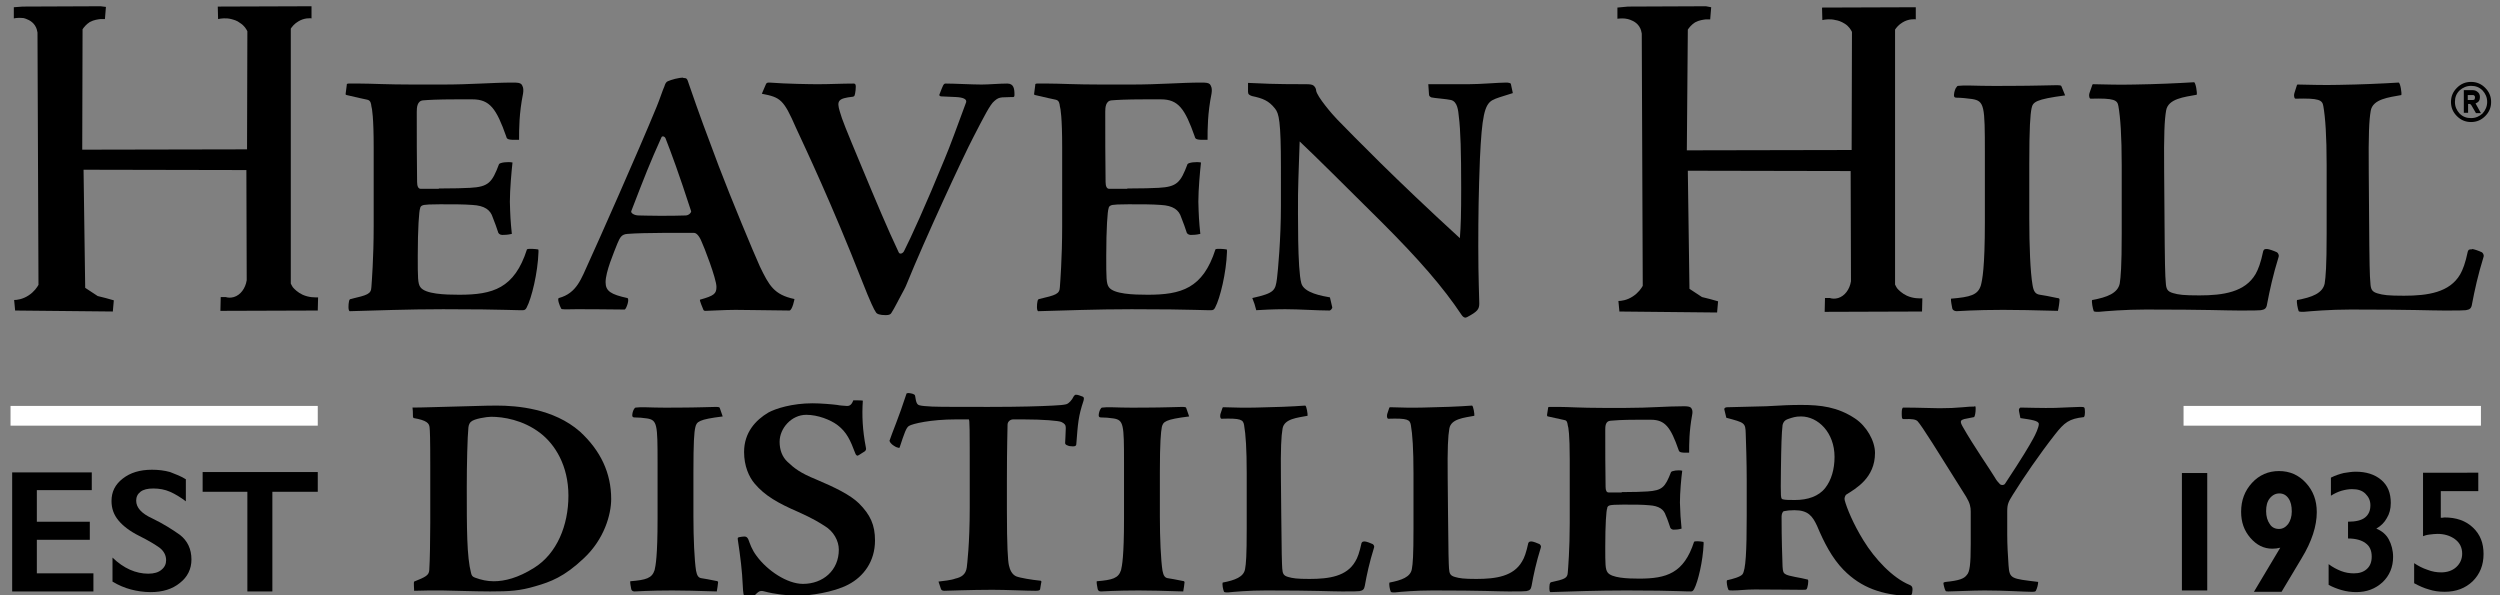 <svg xmlns="http://www.w3.org/2000/svg" xmlns:xlink="http://www.w3.org/1999/xlink" version="1.1" id="Layer_1" x="0px" y="0px" viewBox="0 0 760 181" style="enable-background:new 0 0 760 181;" xml:space="preserve" fill="#ffffff">
<rect x="0" y="0" width="760" height="181" fill="#808080" stroke="none"/>
<style type="text/css">
	.st0{fill:none;stroke:#ffffff;stroke-width:6;stroke-miterlimit:10;}
</style>
<path d="M27.9,143.5v5.5H11.2v9.6h16.1v5.5H11.2v10.2h17.2v5.5H3.7v-36.2H27.9z" fill="#000000"/>
<path d="M56.5,145.7v6.7c-1.6-1.2-3.2-2.2-4.8-2.9c-1.6-0.7-3.3-1-5.1-1c-1.7,0-3,0.3-3.9,1c-0.9,0.7-1.3,1.6-1.3,2.7  c0,2.1,1.6,3.9,4.9,5.4c3.3,1.6,6,3.3,8.4,5c2.3,1.8,3.5,4.3,3.5,7.5c0,2.9-1.2,5.3-3.5,7.1c-2.3,1.9-5.3,2.8-8.9,2.8  c-2.1,0-4.1-0.3-6-0.8c-1.9-0.5-3.8-1.3-5.6-2.4v-7.3c3.4,3.3,7.1,4.9,10.9,4.9c1.7,0,3.1-0.4,4-1.2c1-0.8,1.4-1.8,1.4-2.9  c0-1.5-0.7-2.8-2-3.8c-1.4-1-3.4-2.2-6.2-3.6c-2.8-1.4-4.9-3-6.3-4.7c-1.4-1.7-2.1-3.6-2.1-5.9c0-2.8,1.1-5,3.4-6.8  c2.3-1.8,5.2-2.7,8.9-2.7c1.9,0,3.7,0.2,5.5,0.7C53.5,144.2,55.1,144.8,56.5,145.7z" fill="#000000"/>
<path d="M96.6,143.5v6H82.8v30.3h-7.6v-30.3H61.6v-6H96.6z" fill="#000000"/>
<path d="M671,143.8v35.7h-7.7v-35.7H671z" fill="#000000"/>
<path d="M685.2,179.9l8-13.4c-0.8,0.2-1.6,0.3-2.4,0.3c-2.6,0-4.8-1.1-6.7-3.3c-1.9-2.2-2.8-4.8-2.8-7.9c0-3.5,1.1-6.4,3.3-8.8  c2.2-2.4,5-3.6,8.2-3.6c3.3,0,6,1.2,8.2,3.6c2.2,2.4,3.3,5.3,3.3,8.9c0,4.2-1.5,8.9-4.6,14l-6.1,10.2H685.2z M692.8,160.8  c1.1,0,2-0.5,2.8-1.5c0.7-1,1.1-2.3,1.1-3.8c0-1.7-0.3-3-1-4c-0.7-1-1.6-1.5-2.8-1.5c-1.1,0-2.1,0.5-2.9,1.5c-0.8,1-1.1,2.3-1.1,3.9  c0,1.6,0.4,2.9,1.1,3.9C690.6,160.3,691.6,160.8,692.8,160.8z" fill="#000000"/>
<path d="M722.4,160.7c1.7,0.7,3,1.8,3.8,3.3c0.8,1.5,1.3,3.3,1.3,5.3c0,3.1-1.1,5.7-3.2,7.7c-2.2,2-4.8,3-8,3c-1.5,0-3-0.2-4.4-0.6  c-1.4-0.4-2.7-0.9-4-1.6v-6.3c1.2,0.9,2.5,1.6,3.8,2.1c1.3,0.5,2.6,0.7,3.9,0.7c1.6,0,2.9-0.4,3.9-1.3c1-0.9,1.5-2.1,1.5-3.8  c0-1.8-0.6-3.2-1.9-4.1c-1.2-0.9-3-1.4-5.3-1.4v-5.1c2.3,0,4.1-0.4,5.2-1.3c1.1-0.9,1.6-2.1,1.6-3.7c0-1.4-0.5-2.5-1.5-3.5  s-2.3-1.4-4.1-1.4c-1.1,0-2.1,0.2-3.2,0.5c-1,0.3-2.1,0.8-3.2,1.5v-5.5c1.4-0.7,2.7-1.1,3.9-1.4c1.3-0.2,2.5-0.4,3.6-0.4  c3.2,0,5.8,0.8,7.8,2.5c2,1.7,2.9,4,2.9,7c0,1.8-0.4,3.3-1.2,4.6C724.9,158.8,723.8,159.9,722.4,160.7z" fill="#000000"/>
<path d="M753.4,143.8v5.5h-11.4v8.1c0.3,0,0.7,0,1.1-0.1c3.6,0,6.5,1,8.7,3.1c2.2,2.1,3.2,4.7,3.2,8c0,3.4-1.1,6.1-3.3,8.3  c-2.2,2.1-5,3.2-8.5,3.2c-1.7,0-3.3-0.2-4.8-0.7c-1.5-0.4-3-1.1-4.5-1.9v-6.1c1.2,0.8,2.5,1.5,4,2c1.5,0.6,2.9,0.8,4.2,0.8  c1.8,0,3.4-0.5,4.6-1.6c1.2-1.1,1.8-2.5,1.8-4.1c0-1.8-0.7-3.3-2.2-4.4c-1.5-1.1-3.3-1.6-5.3-1.6c-0.7,0-1.6,0.1-2.4,0.2  c-0.9,0.1-1.5,0.3-2,0.5v-19.3H753.4z" fill="#000000"/>
<path d="M133.4,57.3c4.7,0,7.4-0.1,9.5-0.2c5.6-0.3,6.7-1.6,8.8-7.2c0.3-0.5,2.7-0.8,4.1-0.5c-0.3,2.7-0.8,8.2-0.8,11.9  c0.1,4.1,0.2,6,0.6,9.8c-0.4,0.1-1.4,0.3-2.4,0.3c-0.8,0.1-1.4-0.1-1.7-0.6c-0.3-1-1.2-3.5-1.7-4.7c-0.7-2.3-2.5-3.6-6.2-3.8  c-2.8-0.2-5.2-0.2-9.8-0.2c-3.2,0-4.2,0.1-4.9,0.2c-0.5,0.1-1.1,0.3-1.2,1.1c-0.3,0.7-0.7,6-0.7,14.4c0,6.6,0,8.4,0.8,9.5  c1.5,2.1,7.4,2.3,11.8,2.3c10.2,0,16.8-1.9,20.6-13.8c0.4-0.3,2.7-0.1,3.2,0c0.3,0,0.3,0,0.3,0.8c-0.2,6.3-2.1,14.1-3.6,16.9  c-0.3,0.6-0.6,0.8-1.2,0.8c-0.7,0-1.6,0-4.9-0.1c-3-0.1-10.1-0.2-19.3-0.2c-10.8,0-20.7,0.4-28.4,0.6c-0.5-0.2-0.4-2.1-0.2-3  c0.1-0.5,0.2-0.6,0.5-0.7c5.1-1.2,6.2-1.5,6.3-3.6c0.1-1.4,0.7-8.8,0.7-18.5V44.8c0-9.1-0.5-11.9-0.7-12.5c-0.1-0.8-0.2-1.8-1.3-2  c-1.1-0.2-2.7-0.6-6.2-1.4c-0.3-0.1-0.4-0.1-0.3-0.6l0.3-2.3c0-0.4,0-0.6,0.6-0.6h3.4c3.3,0,8.3,0.3,16.3,0.3h8.7  c9,0,15.1-0.6,21.6-0.6c1.4,0,2.1,0.1,2.5,0.5c0.3,0.4,0.8,1.1,0.5,2.9c-1.2,6-1.2,10.7-1.2,14c-3.5,0.1-3.7-0.2-3.9-1  c-3-8.5-5-11.3-10.3-11.3h-4.6c-6.3,0-9,0.2-10.3,0.3c-1.9,0.1-2,2.2-2,3.5c0,7.5,0,14.3,0.1,21.3c0,1.4,0.4,2.1,1.1,2.1H133.4z" fill="#000000"/>
<path d="M207.7,23.7c1.1,0,1.2,0.2,1.7,1.8c3.2,9.3,5.4,15.2,9.1,25c3.6,9.5,10.8,26.8,12.5,30.5c2.8,5.8,4.3,8.6,10.5,9.9  c0.1-0.2-0.6,3.4-1.5,3.5c-10.8-0.1-12.8-0.2-16.4-0.2c-3.4,0-8,0.3-9.1,0.3c-0.4,0-0.6-0.1-0.7-0.4c-0.2-0.5-1.2-2.8-1-3  c4.3-1.2,5-1.8,5-3.9c0-2.5-3.9-12.5-4.5-13.7c-0.8-2-1.7-2.7-2.3-2.7c-3.8,0-15.3-0.1-20.2,0.3c-1.8,0.1-2.3,1-3.1,2.9  c-1.1,2.8-3.6,8.6-3.6,11.8c0,2.7,1.6,3.7,6.6,4.8c0.8,0.2-0.3,3.4-0.8,3.5c-6.7-0.1-12.7-0.1-14.8-0.1c-1.9,0-3.5,0.1-3.9,0  c-0.5,0-0.6-0.1-0.7-0.4c-0.3-0.5-1.2-2.8-0.6-3c5.5-1.5,6.8-5.9,9.1-10.9c2.4-5.2,15.1-33.8,20.6-47.2c1-2.4,1.8-5,2.4-6.3  c0.2-0.7,0.5-1.3,1-1.5c1.2-0.5,3.2-1.1,4.8-1.1H207.7z M194.2,65.5c1.2,0,3.1,0.1,6.2,0.1c3.4,0,5.3,0,8-0.1c1.1,0,1.8-1,1.7-1.3  c-3.8-11.7-6-17.6-7.8-22.2c-0.3-0.6-1-0.7-1.2-0.3c-3.6,8-5,11.6-9.2,22.5c-0.2,0.5,0.8,1.3,2.3,1.3H194.2z" fill="#000000"/>
<path d="M304.7,29.6c-1,0.1-1.5,0.3-2.4,1.1c-1.3,1-3.3,5-6.4,11c-3.1,5.9-14.9,31.4-20.2,44.5c-0.5,1.3-1.1,2.3-1.9,3.8  c-0.8,1.4-1.7,3.4-2.8,5.1c-0.2,0.4-0.6,0.7-1.7,0.7c-1.8,0-2.8-0.3-3.1-1c-0.4-0.5-1.6-2.9-4.1-9.3C252.8,61.8,245,45.4,242,38.9  c-3.8-8.7-4.7-9.3-10.4-10.4l1.2-2.8c0.2-0.6,0.6-0.6,1.1-0.6c5.1,0.4,12.6,0.5,14.8,0.5c3.6,0,7.2-0.2,10.8-0.2  c0.5,0,0.8,0.2,0.6,2c-0.2,1.6-0.3,1.9-0.8,2c-4.5,0.5-5,1.2-4,4.5c0.7,2.5,1.8,5.2,6.6,16.7c4.5,10.8,7.8,18.7,11.3,26.1  c0.3,0.7,1.2,0.4,1.6-0.3c2-3.9,6.7-14.2,12.3-27.9c1.7-4,3.9-10.1,6.6-17.4c0.3-1-1-1.5-3.1-1.6l-4.5-0.2c-0.4,0-0.7-0.4-0.5-0.6  c1.1-2.8,1.2-3.3,1.9-3.3c2.5,0,8.2,0.3,10.9,0.3c2.1,0,5.5-0.3,7.8-0.3c2,0,2.2,1.6,2.2,3.4c0,0.6-0.1,0.8-0.8,0.7L304.7,29.6z" fill="#000000"/>
<path d="M342.7,57.3c4.7,0,7.4-0.1,9.5-0.2c5.6-0.3,6.7-1.6,8.8-7.2c0.3-0.5,2.7-0.8,4.1-0.5c-0.3,2.7-0.8,8.2-0.8,11.9  c0.1,4.1,0.2,6,0.6,9.8c-0.4,0.1-1.4,0.3-2.4,0.3c-0.8,0.1-1.4-0.1-1.7-0.6c-0.3-1-1.2-3.5-1.7-4.7c-0.7-2.3-2.5-3.6-6.2-3.8  c-2.8-0.2-5.2-0.2-9.8-0.2c-3.2,0-4.2,0.1-4.9,0.2c-0.5,0.1-1.1,0.3-1.2,1.1c-0.3,0.7-0.7,6-0.7,14.4c0,6.6,0,8.4,0.8,9.5  c1.5,2.1,7.4,2.3,11.8,2.3c10.2,0,16.8-1.9,20.6-13.8c0.4-0.3,2.7-0.1,3.2,0c0.3,0,0.3,0,0.3,0.8c-0.2,6.3-2.1,14.1-3.6,16.9  c-0.3,0.6-0.6,0.8-1.2,0.8c-0.7,0-1.6,0-4.9-0.1c-3-0.1-10.1-0.2-19.3-0.2c-10.8,0-20.7,0.4-28.4,0.6c-0.5-0.2-0.4-2.1-0.2-3  c0.1-0.5,0.2-0.6,0.5-0.7c5.1-1.2,6.2-1.5,6.3-3.6c0.1-1.4,0.7-8.8,0.7-18.5V44.8c0-9.1-0.5-11.9-0.7-12.5c-0.1-0.8-0.2-1.8-1.3-2  c-1.1-0.2-2.7-0.6-6.2-1.4c-0.3-0.1-0.4-0.1-0.3-0.6l0.3-2.3c0-0.4,0-0.6,0.6-0.6h3.4c3.3,0,8.3,0.3,16.3,0.3h8.7  c9,0,15.1-0.6,21.6-0.6c1.4,0,2.1,0.1,2.5,0.5c0.3,0.4,0.8,1.1,0.5,2.9c-1.2,6-1.2,10.7-1.2,14c-3.5,0.1-3.7-0.2-3.9-1  c-3-8.5-5-11.3-10.3-11.3h-4.6c-6.3,0-9,0.2-10.3,0.3c-1.9,0.1-2,2.2-2,3.5c0,7.5,0,14.3,0.1,21.3c0,1.4,0.4,2.1,1.1,2.1H342.7z" fill="#000000"/>
<path d="M379.4,25.2c4.9,0.2,6.9,0.4,17.8,0.4c1,0,1.7,0.1,2.1,0.4c0.5,0.4,0.8,1,0.8,1.5c0.2,1.8,5.1,7.5,6.4,8.8  c5.4,5.5,17.2,17.7,37.3,36.1c0.3-3.8,0.4-7.3,0.4-15.2c0-10.9-0.2-17.8-0.7-21.6c-0.2-2-0.4-4.7-2.4-5.2c-1.2-0.3-5.4-0.6-6-0.8  c-0.5-0.3-0.7-0.4-0.7-1.1l-0.2-2.9c4,0,8.1,0,12.1,0c3.9,0,9.2-0.5,11.6-0.5c0.5,0,1.3,0.1,1.4,0.4l0.6,2.8  c-3.7,1.2-4.8,1.4-6.3,2.2c-2.3,1.4-3.1,4.8-3.7,17.7c-0.4,10.5-0.5,17.3-0.5,26.7c0,9.8,0.3,15.8,0.3,17.3c0,1.8-0.5,2.5-3.7,4.2  c-0.5,0.3-1.1,0.2-1.7-0.7c-5.6-8.4-12.9-16.8-24.2-28.1C407.9,55.5,400.4,48,395.1,43c-0.1,3.8-0.4,10.1-0.5,16.2  c0,5.3-0.2,22.6,1,26.9c0.8,3,6.5,3.9,8.7,4.3l0.7,3c0.1,0.3-0.5,1-0.8,1c-3.7,0-9.2-0.4-13.5-0.4c-3.6,0-7.2,0.2-8.8,0.3  c-0.3-1.3-0.7-2.5-1.2-3.7c6.8-1.5,7-2.3,7.5-5.9c0.3-2.4,1.2-12,1.2-22.1V50.9c0-14.2-0.6-16.4-1.8-17.9c-1.9-2.4-3.7-3.1-7-3.8  c-0.8-0.3-1.2-0.5-1.2-1.3V25.2z" fill="#000000"/>
<path d="M627.8,29c-9,1.2-9.8,2-10.2,3.9c-0.4,1.9-0.7,5.9-0.7,16.8v16.7c0,8.2,0.3,16.3,1,20.3c0.3,1.8,0.8,2.7,2.2,2.9  c0.7,0.1,3.1,0.5,5.3,1c0.5,0,0.7,0.2,0.7,0.5c0,0.6-0.3,2.8-0.5,3.4c-7.7-0.2-12.2-0.3-16.7-0.3c-8.4,0-13.8,0.4-14.1,0.4  c-0.7,0-1.2-0.4-1.3-0.8c-0.1-0.7-0.5-2.3-0.4-3c5.9-0.5,8.2-1.1,9.1-4.1c0.4-1.6,1.2-5.1,1.2-19.2v-21c0-14.3-0.1-15.8-3.9-16.4  c-1.5-0.2-3.3-0.4-4.7-0.4c-0.6,0-0.8-0.2-0.8-0.8c0-0.3,0.1-1.1,0.5-2c0.4-0.6,0.5-0.8,0.8-0.8c0.8-0.1,1.8-0.1,3.3-0.1  c1.6,0,4.3,0.2,13.7,0.1c5.2,0,11.7-0.2,12.8-0.2c1.4,0,1.5,0.1,1.6,0.4L627.8,29z" fill="#000000"/>
<path d="M689.2,75.7c0.5,0,2.2,0.6,3,1c0.3,0.2,0.7,0.8,0.5,1.4c-1.7,5.5-2.7,10.1-3.5,14.3c-0.2,1.4-0.7,1.7-1.9,1.9  c-1,0.1-2.2,0.1-6.7,0.1c-4.2,0-9.3-0.3-28.3-0.3c-6.5,0-12,0.5-14.3,0.7c-0.7,0-1.3,0-1.5-0.2c-0.3-0.8-0.7-2.8-0.5-3.4  c4.6-0.8,7.8-2.1,8.4-5c0.3-2,0.6-5.1,0.6-15.1V50.2c0-8.9-0.4-14.5-1-17.9c-0.3-1.9-1.2-2.5-8.5-2.3c-0.2,0-0.6-0.6-0.3-1.7L636,26  c0.1-0.4,0.2-0.4,0.4-0.4c4,0.1,8.2,0.2,12.4,0.1c6.7-0.1,13.3-0.4,18.2-0.7c0.5,0.1,1,3.3,0.8,3.8c-3.8,0.7-8.7,1.2-9.3,4.8  c-0.5,2.9-0.7,7.2-0.6,18.3l0.1,13.3c0.1,15.3,0.2,18.7,0.4,20.7c0.1,2,0.5,2.7,2.2,3.2c1.7,0.5,3.2,0.7,8,0.7  c7.3,0,13.9-1,17.1-6.5c0.8-1.4,1.6-3.5,2.3-6.9c0.2-0.6,0.4-0.7,1.1-0.7H689.2z" fill="#000000"/>
<path d="M751.5,75.7c0.5,0,2.2,0.6,3,1c0.3,0.2,0.7,0.8,0.5,1.4c-1.7,5.5-2.7,10.1-3.5,14.3c-0.2,1.4-0.7,1.7-1.9,1.9  c-1,0.1-2.2,0.1-6.7,0.1c-4.2,0-9.3-0.3-28.3-0.3c-6.5,0-12,0.5-14.3,0.7c-0.7,0-1.3,0-1.5-0.2c-0.3-0.8-0.7-2.8-0.5-3.4  c4.6-0.8,7.8-2.1,8.4-5c0.3-2,0.6-5.1,0.6-15.1V50.2c0-8.9-0.4-14.5-1-17.9c-0.3-1.9-1.2-2.5-8.5-2.3c-0.2,0-0.6-0.6-0.3-1.7  l0.7-2.2c0.1-0.4,0.2-0.4,0.4-0.4c4,0.1,8.2,0.2,12.4,0.1c6.7-0.1,13.3-0.4,18.2-0.7c0.5,0.1,1,3.3,0.8,3.8  c-3.8,0.7-8.7,1.2-9.3,4.8c-0.5,2.9-0.7,7.2-0.6,18.3l0.1,13.3c0.1,15.3,0.2,18.7,0.4,20.7c0.1,2,0.5,2.7,2.2,3.2  c1.7,0.5,3.2,0.7,8,0.7c7.3,0,13.9-1,17.1-6.5c0.8-1.4,1.6-3.5,2.3-6.9c0.2-0.6,0.4-0.7,1.1-0.7H751.5z" fill="#000000"/>
<path d="M185.8,151.7c0,4.7-2.1,12.2-8.3,18c-6,5.7-10.2,7.2-14.7,8.5c-4.7,1.4-7.8,1.6-13.8,1.6c-4.6,0-13-0.3-14.6-0.3  c-3.1,0-6.1,0-8.5,0.1c0-0.8-0.2-2.4,0-2.8c3.5-1.4,4.5-1.9,4.6-3.5c0.4-6.5,0.3-21.1,0.3-31.6c0-8.7-0.1-10.7-0.2-11.7  c-0.1-1.3-0.8-2.2-4.8-2.9c-0.3-0.1-0.3-0.5-0.3-2.1l-0.1-1.1c3.2,0,7.8-0.2,12.7-0.3c5.6-0.1,8.6-0.3,12.9-0.3  c6.2,0,17.3,0.9,25.3,7.9C182.6,137,185.8,143.8,185.8,151.7L185.8,151.7z M149.3,126.7c-1.3,0-5.2,0.6-6.1,1.5  c-0.4,0.3-0.7,0.9-0.8,1.7c-0.3,3-0.5,11.2-0.5,18.3c0,12.5,0,21,1.3,26c0.2,0.8,0.4,1.1,1.2,1.4c1.9,0.7,3.7,1.1,5.7,1.1  c3.3,0,7.4-1,12.3-4.1c6.9-4.3,10.4-12.9,10.4-21.9c0-9.2-4.1-15.6-8.5-19C159,127.6,152.9,126.7,149.3,126.7L149.3,126.7z" fill="#000000"/>
<path d="M219.7,126.6c-7.3,0.9-7.9,1.6-8.3,3.2s-0.6,4.8-0.6,13.6V157c0,6.6,0.3,13.3,0.8,16.5c0.3,1.5,0.7,2.2,1.8,2.3  c0.6,0.1,2.5,0.4,4.3,0.8c0.4,0,0.6,0.2,0.6,0.4c0,0.5-0.3,2.2-0.4,2.8c-6.3-0.2-9.9-0.3-13.5-0.3c-6.8,0-11.2,0.3-11.5,0.3  c-0.6,0-0.9-0.3-1-0.7c-0.1-0.6-0.4-1.9-0.3-2.4c4.8-0.4,6.6-0.9,7.4-3.4c0.3-1.3,0.9-4.1,0.9-15.6v-17.1c0-11.6-0.1-12.9-3.2-13.4  c-1.2-0.2-2.7-0.3-3.8-0.3c-0.5,0-0.7-0.2-0.7-0.7c0-0.3,0.1-0.9,0.4-1.6c0.3-0.5,0.4-0.7,0.7-0.7c0.7-0.1,1.5-0.1,2.7-0.1  c1.3,0,3.5,0.2,11.1,0.1c4.2,0,9.5-0.2,10.4-0.2c1.1,0,1.2,0.1,1.3,0.3L219.7,126.6z" fill="#000000"/>
<path d="M227.4,181.6c-0.4,0-0.7-0.1-1.1-0.3c-0.2-0.2-0.4-0.9-0.5-3.3c-0.2-4.5-0.7-8.6-1.5-13.9c-0.1-0.6,0-0.7,0.4-0.8  c0.5-0.1,1.2-0.2,1.6-0.2c0.5,0,0.9,0.2,1.2,0.9c0.5,1.3,1,3,2.5,5c3.3,4.5,9.3,8.5,14.1,8.5c6.1,0,10.9-4.1,10.9-10.4  c0-2.7-1.6-5.6-4.3-7.2c-1.4-0.9-3.4-2.2-8.1-4.3c-6-2.6-10.1-4.9-13.2-8.6c-1.7-2-3.2-5.3-3.2-9.6c0-5.9,3.5-9.7,7.4-12  c2.2-1.2,7.2-2.8,13.4-2.8c2.4,0,6,0.3,7.5,0.5c0.9,0.2,1.7,0.2,2.8,0.3c0.9,0.1,1.6-0.3,2.1-1.7c1.1,0,2.7,0,2.9,0.1  c-0.3,4.5-0.1,8.9,0.9,14.1c0.2,0.8,0,1-0.3,1.3c-0.9,0.5-1.3,0.9-2.1,1.3c-0.2,0.1-0.6-0.1-0.8-0.7c-1.5-4-2.6-6.4-5.3-8.5  c-2.2-1.7-6.1-3.2-9.6-3.2c-4.5,0-8.1,4.1-8.1,8.2c0,2.5,0.8,4.6,2.4,6.1c2,1.9,3.9,3.4,8.6,5.3c5.9,2.5,10.4,4.7,13.1,7.3  c3.5,3.5,4.9,6.6,4.9,11.3c0,6.4-3.5,11-8.1,13.4c-4.5,2.4-12,3.4-15.1,3.4c-3.4,0-7.4-0.5-10.4-1.3c-0.7-0.2-1.1-0.2-1.6,0  c-0.5,0.3-0.9,0.7-1.5,1.3C228.6,181.5,228.1,181.6,227.4,181.6L227.4,181.6z" fill="#000000"/>
<path d="M285.3,176.8c1.5-0.2,3.8-0.4,5.1-0.9c1.8-0.4,3.2-1.2,3.5-3.4c0.1-0.9,0.9-7.1,0.9-18.2v-8.9c0-15.2,0-17.9-0.3-17.9h-4  c-7.5,0-13.1,1.3-14.2,2c-0.8,0.5-1.4,2.2-2.8,6.5c0,0.3-0.6,0.1-1.1-0.1c-0.9-0.5-1.7-1-2-1.9c0.9-2.7,2.8-7,5.2-14.4  c0.4-0.2,1-0.1,1.8,0.1c0.7,0.3,0.7,0.3,0.8,0.7c0.3,2.1,0.6,2.6,1.3,2.8c0.7,0.2,1.9,0.3,3.9,0.4c2.3,0.1,9.1,0.1,17.2,0.1  c9.7,0,15.6-0.2,19.5-0.4c2-0.1,3.2-0.2,4-0.4c0.8-0.2,1.8-1.3,2.3-2.4c0.3-0.4,0.4-0.5,0.7-0.5c0.7,0,1.2,0.3,2.1,0.6  c0.3,0.2,0.4,0.4,0.2,1.2c-1.6,4.8-1.7,6.8-2.2,13.2c0,0.4-0.2,0.7-1,0.7c-0.8,0-1.3-0.1-1.7-0.3c-0.4-0.1-0.7-0.4-0.7-0.7  c0-0.3,0.2-3.5,0.2-4.6c0-0.9-0.3-1.3-1.3-1.8c-0.8-0.4-5.7-0.8-11.5-0.8h-3.2c-0.9,0-1.7,0.7-1.7,1.6c0,1.6-0.2,6.2-0.2,17v8.9  c0,11.2,0.3,15.4,0.6,16.8c0.3,1.4,0.9,2.8,2.2,3.4c1.2,0.5,5,1.1,7.1,1.3c0.6,0,0.7,0.2,0.5,0.8l-0.3,1.8c-0.1,0.3-0.2,0.5-1.4,0.5  c-2.8,0-8.8-0.3-13.1-0.3c-6.3,0-14.1,0.3-14.7,0.3c-0.6,0-0.9-0.3-1-0.7L285.3,176.8z" fill="#000000"/>
<path d="M361.5,126.6c-7.3,0.9-7.9,1.6-8.3,3.2c-0.3,1.6-0.6,4.8-0.6,13.6V157c0,6.6,0.3,13.3,0.8,16.5c0.3,1.5,0.7,2.2,1.8,2.3  c0.6,0.1,2.5,0.4,4.3,0.8c0.4,0,0.6,0.2,0.6,0.4c0,0.5-0.3,2.2-0.4,2.8c-6.3-0.2-9.9-0.3-13.5-0.3c-6.8,0-11.2,0.3-11.5,0.3  c-0.6,0-0.9-0.3-1-0.7c-0.1-0.6-0.4-1.9-0.3-2.4c4.8-0.4,6.6-0.9,7.4-3.4c0.3-1.3,0.9-4.1,0.9-15.6v-17.1c0-11.6-0.1-12.9-3.2-13.4  c-1.2-0.2-2.7-0.3-3.8-0.3c-0.5,0-0.7-0.2-0.7-0.7c0-0.3,0.1-0.9,0.4-1.6c0.3-0.5,0.4-0.7,0.7-0.7c0.7-0.1,1.5-0.1,2.7-0.1  c1.3,0,3.5,0.2,11.1,0.1c4.2,0,9.5-0.2,10.4-0.2c1.1,0,1.2,0.1,1.3,0.3L361.5,126.6z" fill="#000000"/>
<path d="M414.9,164.6c0.4,0,1.8,0.5,2.4,0.8c0.3,0.2,0.6,0.7,0.4,1.1c-1.4,4.5-2.2,8.2-2.8,11.6c-0.2,1.1-0.6,1.4-1.6,1.6  c-0.8,0.1-1.8,0.1-5.4,0.1c-3.5,0-7.6-0.3-23-0.3c-5.3,0-9.7,0.4-11.6,0.6c-0.6,0-1,0-1.2-0.2c-0.3-0.7-0.6-2.2-0.4-2.8  c3.7-0.7,6.4-1.7,6.8-4.1c0.3-1.6,0.5-4.1,0.5-12.2v-17c0-7.2-0.3-11.8-0.8-14.6c-0.3-1.6-0.9-2.1-6.9-1.9c-0.2,0-0.5-0.5-0.3-1.4  l0.6-1.8c0.1-0.3,0.2-0.3,0.3-0.3c3.3,0.1,6.6,0.2,10.1,0.1c5.4-0.1,10.8-0.3,14.8-0.6c0.4,0.1,0.8,2.7,0.7,3.1  c-3.1,0.6-7.1,0.9-7.6,3.9c-0.4,2.3-0.6,5.9-0.5,14.9l0.1,10.8c0.1,12.4,0.2,15.2,0.3,16.8c0.1,1.6,0.4,2.2,1.8,2.6  c1.4,0.4,2.6,0.6,6.5,0.6c6,0,11.3-0.8,13.9-5.3c0.7-1.1,1.3-2.8,1.9-5.6C414.1,164.7,414.3,164.6,414.9,164.6L414.9,164.6z" fill="#000000"/>
<path d="M465.6,164.6c0.4,0,1.8,0.5,2.4,0.8c0.3,0.2,0.6,0.7,0.4,1.1c-1.4,4.5-2.2,8.2-2.8,11.6c-0.2,1.1-0.6,1.4-1.6,1.6  c-0.8,0.1-1.8,0.1-5.4,0.1c-3.5,0-7.6-0.3-23-0.3c-5.3,0-9.7,0.4-11.6,0.6c-0.6,0-1,0-1.2-0.2c-0.3-0.7-0.6-2.2-0.4-2.8  c3.7-0.7,6.4-1.7,6.8-4.1c0.3-1.6,0.5-4.1,0.5-12.2v-17c0-7.2-0.3-11.8-0.8-14.6c-0.3-1.6-0.9-2.1-6.9-1.9c-0.2,0-0.5-0.5-0.3-1.4  l0.6-1.8c0.1-0.3,0.2-0.3,0.3-0.3c3.3,0.1,6.6,0.2,10.1,0.1c5.4-0.1,10.8-0.3,14.8-0.6c0.4,0.1,0.8,2.7,0.7,3.1  c-3.1,0.6-7.1,0.9-7.6,3.9c-0.4,2.3-0.6,5.9-0.5,14.9l0.1,10.8c0.1,12.4,0.2,15.2,0.3,16.8c0.1,1.6,0.4,2.2,1.8,2.6  c1.4,0.4,2.6,0.6,6.5,0.6c6,0,11.3-0.8,13.9-5.3c0.7-1.1,1.3-2.8,1.9-5.6C464.8,164.7,465,164.6,465.6,164.6L465.6,164.6z" fill="#000000"/>
<path d="M493,149.6c3.8,0,6-0.1,7.8-0.2c4.6-0.3,5.4-1.3,7.2-5.9c0.3-0.4,2.2-0.7,3.4-0.4c-0.3,2.2-0.7,6.6-0.7,9.7  c0.1,3.4,0.2,4.9,0.5,7.9c-0.3,0.1-1.1,0.3-2,0.3c-0.7,0.1-1.1-0.1-1.4-0.5c-0.3-0.8-0.9-2.8-1.4-3.8c-0.6-1.9-2.1-2.9-5-3.1  c-2.2-0.2-4.2-0.2-7.9-0.2c-2.6,0-3.5,0.1-4,0.2c-0.4,0.1-0.9,0.3-0.9,0.9c-0.3,0.6-0.6,4.9-0.6,11.7c0,5.3,0,6.8,0.7,7.8  c1.2,1.7,6,1.9,9.6,1.9c8.3,0,13.6-1.6,16.7-11.2c0.3-0.3,2.2-0.1,2.6,0c0.3,0,0.3,0,0.3,0.7c-0.2,5.1-1.7,11.5-2.9,13.7  c-0.3,0.5-0.5,0.7-0.9,0.7c-0.6,0-1.3,0-4-0.1c-2.4-0.1-8.2-0.2-15.7-0.2c-8.8,0-16.8,0.3-23.1,0.5c-0.4-0.2-0.3-1.7-0.2-2.4  c0.1-0.4,0.2-0.5,0.4-0.6c4.1-0.9,5-1.2,5.1-2.9c0.1-1.1,0.6-7.2,0.6-15v-19.6c0-7.4-0.4-9.7-0.6-10.2c-0.1-0.7-0.2-1.5-1-1.6  c-0.9-0.2-2.2-0.5-5-1.1c-0.3-0.1-0.3-0.1-0.3-0.5l0.3-1.9c0-0.3,0-0.5,0.5-0.5h2.8c2.7,0,6.7,0.3,13.3,0.3h7.1  c7.3,0,12.2-0.5,17.6-0.5c1.1,0,1.7,0.1,2.1,0.4c0.3,0.3,0.7,0.9,0.4,2.3c-0.9,4.9-0.9,8.7-0.9,11.4c-2.8,0.1-3-0.2-3.2-0.8  c-2.4-6.9-4.1-9.2-8.4-9.2H498c-5.1,0-7.3,0.2-8.4,0.3c-1.6,0.1-1.6,1.8-1.6,2.8c0,6.1,0,11.6,0.1,17.3c0,1.1,0.3,1.7,0.9,1.7H493z" fill="#000000"/>
<path d="M524.2,124.5c-0.1-0.5,0.4-0.7,0.9-0.7c3.8-0.1,8-0.2,11.8-0.3c5.3-0.3,7.4-0.4,10.7-0.4c5.9,0,11,0.6,16.3,4.1  c3.5,2.3,6.1,6.8,6.1,10.5c0,7.6-5.8,10.8-8.8,12.7c-0.3,0.3-0.6,1.1-0.4,1.7c0.6,2.3,2.6,7.2,5.7,12.2c3.5,5.7,8.9,11.4,14,13.5  c1,0.4,1,1.1,0.8,2.4c-0.1,0.9-0.8,1-1.1,1c-8-0.4-14.3-2.4-19.8-8c-3.5-3.6-5.9-8.3-8-13.3c-1.4-3-2.7-4.8-6.9-4.8  c-1.4,0-2.2,0.1-3.2,0.3c-0.4,0.1-0.7,0.9-0.7,1.6c0,7.5,0.2,12,0.3,15.3c0.1,1.6,0.3,1.9,0.8,2.2c0.9,0.7,4.8,1.1,6.9,1.7  c0.3,0.4-0.1,2.6-0.4,2.9c-0.1,0.2-0.5,0.2-1.4,0.2c-0.9,0-9.9-0.1-14.3-0.1c-2.9,0-4.7,0.3-6.8,0.3c-0.9,0-1.2,0-1.3-0.3  c-0.3-0.7-0.6-2.2-0.4-2.8c1.8-0.4,4-1,4.7-1.8c1-1.3,1.3-6.9,1.3-17.9v-10.8c0-5.1-0.2-11.3-0.3-14.1c-0.1-3.3-0.3-3.3-5.9-4.8  L524.2,124.5z M557.7,138.9c0-7.4-5-12.3-10.2-12.3c-1.7,0-2.5,0.3-4,0.8c-0.9,0.3-1.4,0.9-1.6,1.8c-0.3,2.6-0.4,6.2-0.5,13.6  c-0.1,8.7-0.1,8.8,0.6,9c0.7,0.2,2.1,0.2,3.7,0.2c3.8,0,7.2-1.1,9.2-3.7C556.7,146,557.7,142.7,557.7,138.9L557.7,138.9z" fill="#000000"/>
<path d="M600.6,124.3c0,1-0.2,2.3-0.5,2.5c-1.1,0.2-2.1,0.4-3,0.6c-1,0.3-1.4,0.6-0.5,2.2c3.2,5.7,8.7,13.6,9.8,15.5  c0.5,0.9,1,1.5,1.6,2.1c0.3,0.3,1.1,0.4,1.5-0.1c5.3-8,7.4-11.6,8.5-13.6c0.8-1.4,1.8-3.6,1.8-4.6c0-1-2.2-1.3-5.6-1.8l-0.4-2  c-0.2-0.9,0.3-1.2,0.5-1.2c1,0,7.2,0.2,10.5,0.1c3.4-0.1,6.2-0.3,7.6-0.3c0.9,0,1,0,1.3,0.3c0.1,0.3,0.3,2.3-0.2,2.8  c-4.5,0.5-5.9,1.6-8.8,5.3c-4.7,6-9.5,13-12.8,18.3c-1.3,2.1-1.7,2.8-1.7,5v7.2c0,3,0.2,6.4,0.4,9.3c0.3,4.1,0.8,4,9,5  c0,0.8-0.3,1.9-0.7,2.7c-0.2,0.3-0.4,0.3-1.6,0.3c-2,0-7.8-0.4-14-0.4c-3.4,0-9.6,0.3-11,0.3c-0.6,0-0.8,0-0.9-0.3  c-0.2-0.3-0.6-1.8-0.6-2.2c0-0.3,0.3-0.3,0.7-0.4c4.1-0.4,5.6-1,6.4-2.1c0.9-0.9,1.2-3.2,1.2-9.4v-9.9c0-1.3-0.2-2.5-1.4-4.5  c-8.9-14.2-13.4-21.5-14.8-23c-0.6-0.5-1.6-0.7-4.1-0.6c-0.4,0-0.5-0.1-0.6-0.4c-0.1-0.6-0.1-2,0-2.5c0.1-0.4,0.2-0.6,0.4-0.6  c4.9,0,8.6,0.2,11,0.2c2.8,0,4.9-0.1,7.1-0.3c1.7-0.2,2.7-0.2,3.4-0.2C600.5,123.4,600.6,123.4,600.6,124.3L600.6,124.3z" fill="#000000"/>
<path d="M757.3,31c0,1.7-0.6,3.1-1.8,4.3c-1.2,1.2-2.6,1.8-4.3,1.8c-1.7,0-3.1-0.6-4.3-1.8c-1.2-1.2-1.8-2.6-1.8-4.3  c0-1.7,0.6-3.1,1.8-4.3c1.2-1.2,2.6-1.8,4.3-1.8c1.7,0,3.1,0.6,4.3,1.8C756.7,27.9,757.3,29.3,757.3,31z M756.1,31  c0-1.4-0.5-2.5-1.4-3.5c-1-1-2.1-1.4-3.5-1.4c-1.3,0-2.5,0.5-3.5,1.4c-1,1-1.4,2.1-1.4,3.5c0,1.4,0.5,2.5,1.4,3.5  c1,1,2.1,1.4,3.5,1.4c1.4,0,2.5-0.5,3.5-1.4C755.6,33.5,756.1,32.3,756.1,31z M754.2,34.4h-1.5l-1.4-2.4c-0.2-0.2-0.3-0.4-0.5-0.4  h-0.5v2.7h-1.3v-6.9h2.5c0.6,0,1.1,0.1,1.5,0.4c0.6,0.4,0.9,0.9,0.9,1.7c0,1-0.4,1.6-1.3,1.9l0,0.1L754.2,34.4z M752.4,29.6  c0-0.4-0.2-0.6-0.5-0.7c-0.1,0-0.3,0-0.5,0h-1.2v1.5h1.2c0.4,0,0.6,0,0.8-0.1C752.3,30.1,752.4,29.9,752.4,29.6z" fill="#000000"/>
<path d="M6.9,2c7.9,0,15.8-0.1,23.7-0.1C31.1,2,31.6,2,32.2,2.1c-0.1,1.2-0.2,2.4-0.3,3.7c-0.3,0-0.8,0-1.4,0  c-0.7,0.1-1.9,0.2-3.2,0.9c-1.1,0.7-1.8,1.6-2.2,2.2C25.1,21.1,25,33.3,25,45.5c16.7,0,33.4-0.1,50.1-0.1c0-12,0.1-24,0.1-35.9  c-0.3-0.6-0.9-1.7-2.2-2.5C72,6.2,71,6,70.3,5.8c-1.6-0.4-3.1-0.2-4,0c0-1.3-0.1-2.5-0.1-3.8c9.5,0,19-0.1,28.5-0.1  c0,1.2,0,2.4,0,3.7l0,0l0.3,0c-0.7-0.1-2.5-0.2-4.3,0.9c-1.2,0.7-1.9,1.6-2.3,2.2c0,25.8,0,51.6,0,77.5c0.2,0.4,0.4,0.8,0.6,1.1  c0.5,0.6,1.5,1.6,3,2.3c2,0.9,3.8,0.8,4.7,0.8c0,1.3-0.1,2.7-0.1,4c-9.9,0-19.7,0.1-29.6,0.1c0-1.4,0.1-2.8,0.1-4.2c0.5,0,1,0,1.5,0  c0.6,0.2,1.5,0.3,2.5,0c2-0.6,3.5-2.6,3.9-5.1c0-11.2-0.1-22.4-0.1-33.5c-16.5,0-33-0.1-49.5-0.1c0.2,12,0.3,24,0.5,35.9  c1.3,0.8,2.5,1.7,3.8,2.5c1.6,0.4,3.3,0.8,4.9,1.3c-0.1,1.1-0.2,2.3-0.3,3.4c-9.9-0.1-19.8-0.2-29.7-0.3c-0.1-1.1-0.2-2.1-0.3-3.2  c0.8,0,2.6-0.2,4.4-1.4c1.7-1.1,2.6-2.5,3-3.2c-0.1-25.6-0.2-51.1-0.3-76.7c-0.1-0.5-0.2-1.3-0.8-2.2c-1-1.5-2.7-2-3.4-2.2  C6.1,5.4,5,5.4,4.2,5.6c0-1.1,0-2.2,0-3.4l0,0L6.9,2z" fill="#000000"/>
<path d="M494.9,2c7.9,0,15.8-0.1,23.7-0.1c0.5,0.1,1.1,0.2,1.6,0.3c-0.1,1.2-0.2,2.4-0.3,3.7c-0.3,0-0.8,0-1.4,0  c-0.7,0.1-1.9,0.2-3.2,0.9c-1.1,0.7-1.8,1.6-2.2,2.2c-0.1,12.2-0.2,24.5-0.3,36.7c16.7,0,33.4-0.1,50.1-0.1c0-12,0.1-24,0.1-35.9  c-0.3-0.6-0.9-1.7-2.2-2.5c-1.1-0.7-2.1-1-2.8-1.1c-1.6-0.4-3.1-0.2-4,0c0-1.3-0.1-2.5-0.1-3.8c9.5,0,19-0.1,28.5-0.1  c0,1.2,0,2.4,0,3.7l0,0l0.3,0c-0.7-0.1-2.5-0.2-4.3,0.9c-1.2,0.7-1.9,1.6-2.3,2.2c0,25.8,0,51.6,0,77.5c0.2,0.4,0.4,0.8,0.6,1.1  c0.5,0.6,1.5,1.6,3,2.3c2,0.9,3.8,0.8,4.7,0.8c0,1.3-0.1,2.7-0.1,4c-9.9,0-19.7,0.1-29.6,0.1c0-1.4,0.1-2.8,0.1-4.2c0.5,0,1,0,1.5,0  c0.6,0.2,1.5,0.3,2.5,0c2-0.6,3.5-2.6,3.9-5.1c0-11.2-0.1-22.4-0.1-33.5c-16.5,0-33-0.1-49.5-0.1c0.2,12,0.3,24,0.5,35.9  c1.3,0.8,2.5,1.7,3.8,2.5c1.6,0.4,3.3,0.8,4.9,1.3c-0.1,1.1-0.2,2.3-0.3,3.4c-9.9-0.1-19.8-0.2-29.7-0.3c-0.1-1.1-0.2-2.1-0.3-3.2  c0.8,0,2.6-0.2,4.4-1.4c1.7-1.1,2.6-2.5,3-3.2c-0.1-25.6-0.2-51.1-0.3-76.7c-0.1-0.5-0.2-1.3-0.8-2.2c-1-1.5-2.7-2-3.4-2.2  c-1.2-0.3-2.4-0.2-3.2-0.1c0-1.1,0-2.2,0-3.4l0,0L494.9,2z" fill="#000000"/>
<line class="st0" x1="3.2" y1="126.4" x2="96.6" y2="126.4" fill="#000000"/>
<line class="st0" x1="663.8" y1="126.4" x2="754.2" y2="126.4" fill="#000000"/>
</svg>